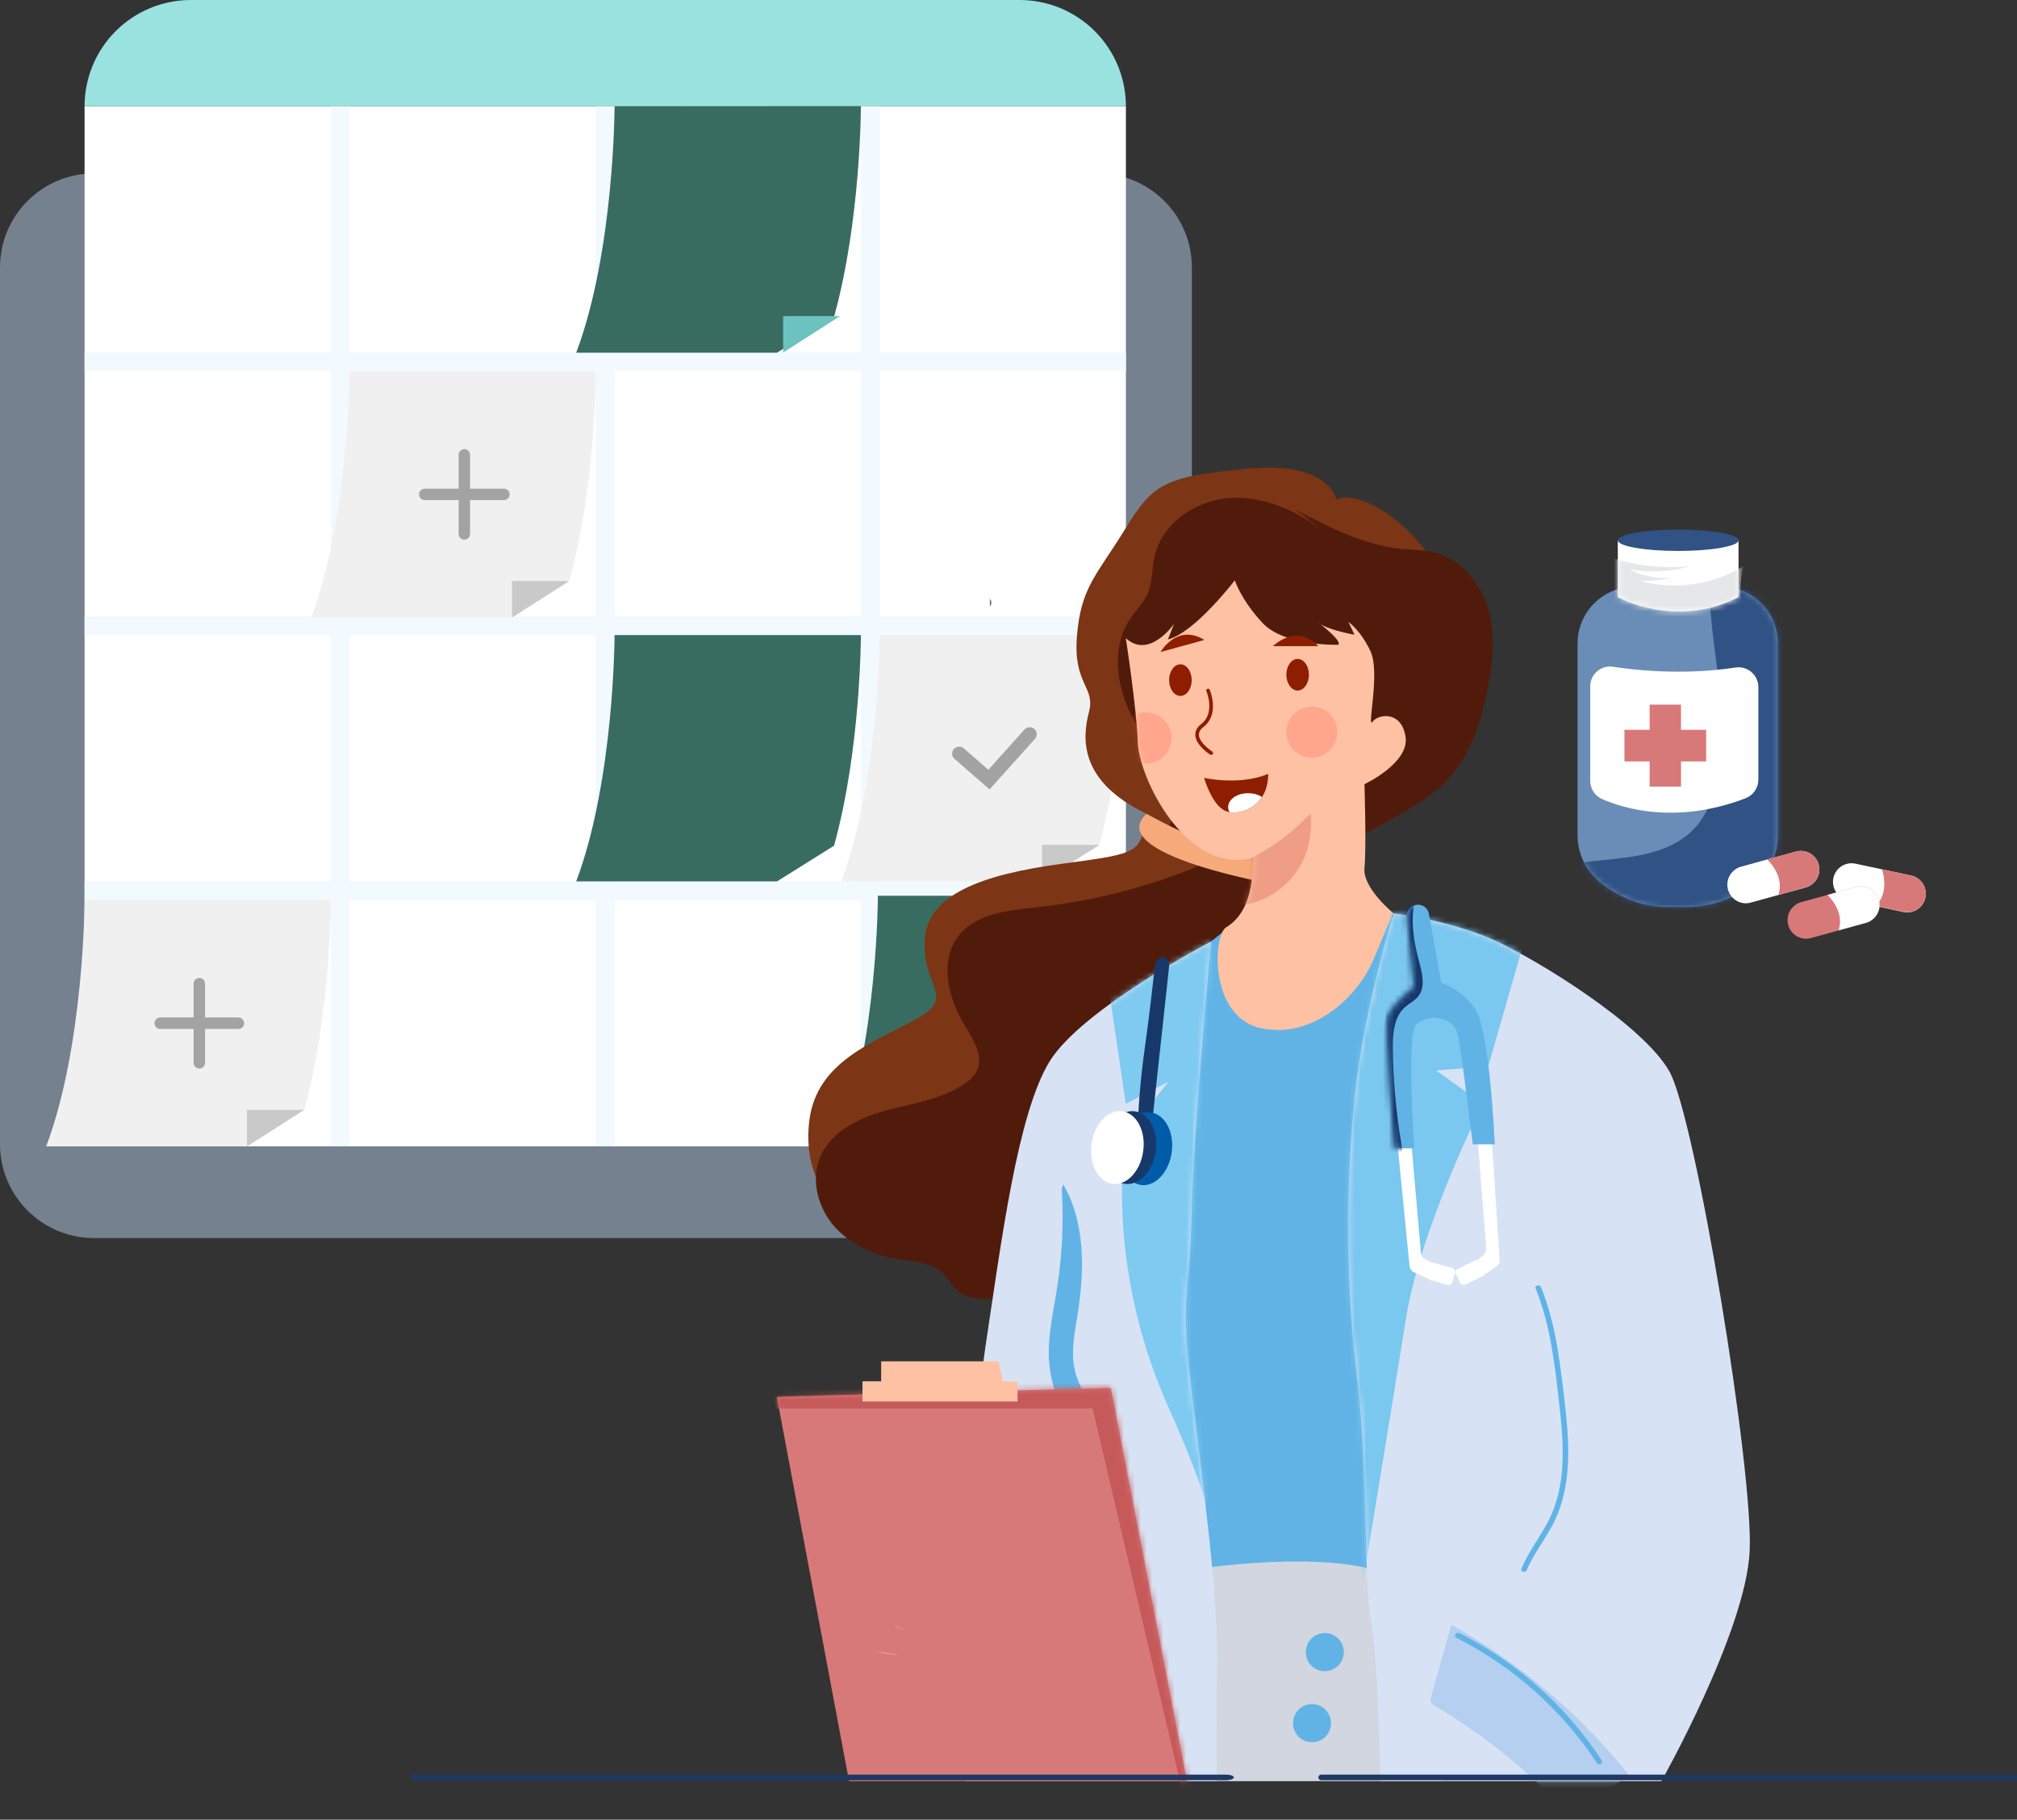 <svg width="358" height="323" viewBox="0 0 358 323" fill="none" xmlns="http://www.w3.org/2000/svg">
<rect x="0" y="0" width="358" height="323" fill="#333333" stroke="none"/>
<path d="M16.679 219.761L194.864 219.761C204.075 219.761 211.543 212.294 211.543 203.082L211.543 47.465C211.543 38.254 204.075 30.786 194.864 30.786L16.679 30.786C7.467 30.786 -6.10352e-05 38.254 -6.10352e-05 47.465L-6.10352e-05 203.082C-6.10352e-05 212.294 7.467 219.761 16.679 219.761Z" fill="#75818F"/>
<path d="M15.011 203.483L199.839 203.483L199.839 18.859L15.011 18.859L15.011 203.483Z" fill="white"/>
<path d="M199.839 18.859L15.011 18.859C15.011 16.383 15.499 13.93 16.446 11.642C17.394 9.354 18.783 7.275 20.535 5.524C22.286 3.773 24.365 2.383 26.653 1.436C28.941 0.488 31.393 -7.62939e-06 33.87 -7.62939e-06L180.98 -7.62939e-06C183.457 -7.62939e-06 185.909 0.488 188.197 1.436C190.485 2.383 192.564 3.773 194.315 5.524C196.067 7.275 197.456 9.354 198.404 11.642C199.351 13.93 199.839 16.383 199.839 18.859Z" fill="#99E2E0"/>
<path d="M62.057 18.859H58.73V203.483H62.057V18.859Z" fill="#F2F9FF"/>
<path d="M15.011 156.437V159.763H199.839V156.437H15.011Z" fill="#F2F9FF"/>
<path d="M15.011 109.401V112.727L199.839 112.727V109.401L15.011 109.401Z" fill="#F2F9FF"/>
<path d="M15.011 62.569V65.896L199.839 65.896V62.569L15.011 62.569Z" fill="#F2F9FF"/>
<path d="M109.093 18.859H105.767V203.483H109.093V18.859Z" fill="#F2F9FF"/>
<path d="M156.13 18.859H152.803V203.483H156.13V18.859Z" fill="#F2F9FF"/>
<path d="M199.531 159C199.531 159 199.531 179.229 194.76 196.383L184.65 202.71H149C155.774 184.689 155.821 159 155.821 159H199.531Z" fill="#396C61"/>
<path d="M184.959 203.483V197.016H195.069L184.959 203.483Z" fill="#6CC2BF"/>
<path d="M152.803 112.727C152.803 112.727 152.803 132.965 148.032 150.12L137.923 156.446H102.273C109.047 138.426 109.084 112.727 109.084 112.727H152.803Z" fill="#396C61"/>
<path d="M152.803 18.859C152.803 18.859 152.803 39.098 148.032 56.252L137.923 62.606H102.273C109.047 44.586 109.084 18.887 109.084 18.887L152.803 18.859Z" fill="#396C61"/>
<path d="M139 62.578V56.103H149.11L139 62.578Z" fill="#6CC2BF"/>
<path d="M58.73 159.773C58.73 159.773 58.73 180.002 53.95 197.156L43.84 203.483H8.199C14.973 185.462 15.011 159.773 15.011 159.773H58.73Z" fill="#F0F0F0"/>
<path d="M43.84 203.483V197.016H53.95L43.84 203.483Z" fill="#C9C9C9"/>
<path d="M35.38 189.674C35.11 189.674 34.852 189.567 34.661 189.376C34.471 189.186 34.364 188.927 34.364 188.658V174.597C34.364 174.328 34.471 174.07 34.661 173.879C34.852 173.689 35.11 173.582 35.38 173.582C35.649 173.582 35.907 173.689 36.098 173.879C36.288 174.07 36.395 174.328 36.395 174.597V188.658C36.395 188.927 36.288 189.186 36.098 189.376C35.907 189.567 35.649 189.674 35.38 189.674Z" fill="#A3A3A3"/>
<path d="M42.405 182.648H28.354C28.1 182.624 27.865 182.506 27.693 182.317C27.522 182.128 27.427 181.883 27.427 181.628C27.427 181.373 27.522 181.127 27.693 180.938C27.865 180.75 28.1 180.632 28.354 180.607H42.405C42.659 180.632 42.895 180.75 43.066 180.938C43.238 181.127 43.333 181.373 43.333 181.628C43.333 181.883 43.238 182.128 43.066 182.317C42.895 182.506 42.659 182.624 42.405 182.648Z" fill="#A3A3A3"/>
<path d="M105.767 65.896C105.767 65.896 105.767 86.134 100.996 103.288L90.886 109.615H55.236C62.01 91.594 62.047 65.896 62.047 65.896H105.767Z" fill="#F0F0F0"/>
<path d="M90.877 109.615V103.139H100.996L90.877 109.615Z" fill="#C9C9C9"/>
<path d="M82.416 95.796C82.147 95.796 81.888 95.689 81.698 95.499C81.507 95.309 81.4 95.05 81.4 94.781V80.73C81.4 80.46 81.507 80.202 81.698 80.011C81.888 79.821 82.147 79.714 82.416 79.714C82.686 79.714 82.944 79.821 83.134 80.011C83.325 80.202 83.432 80.46 83.432 80.73V94.781C83.432 94.914 83.406 95.046 83.355 95.169C83.303 95.293 83.229 95.405 83.134 95.499C83.04 95.593 82.928 95.668 82.805 95.719C82.682 95.77 82.549 95.796 82.416 95.796Z" fill="#A3A3A3"/>
<path d="M89.442 88.771H75.39C75.121 88.771 74.863 88.664 74.672 88.473C74.482 88.283 74.375 88.025 74.375 87.755C74.375 87.486 74.482 87.228 74.672 87.037C74.863 86.847 75.121 86.74 75.39 86.74H89.442C89.711 86.74 89.969 86.847 90.16 87.037C90.35 87.228 90.457 87.486 90.457 87.755C90.457 88.025 90.35 88.283 90.16 88.473C89.969 88.664 89.711 88.771 89.442 88.771Z" fill="#A3A3A3"/>
<path d="M199.839 112.727C199.839 112.727 199.839 132.965 195.069 150.12L184.959 156.446H149.309C156.083 138.426 156.129 112.727 156.129 112.727H199.839Z" fill="#F0F0F0"/>
<path d="M184.959 156.446V149.97H195.069L184.959 156.446Z" fill="#C9C9C9"/>
<path d="M175.632 140.121L169.286 134.587C169.092 134.356 168.987 134.063 168.991 133.761C168.995 133.46 169.107 133.169 169.307 132.944C169.507 132.718 169.781 132.571 170.08 132.531C170.379 132.49 170.683 132.559 170.935 132.723L175.427 136.637L181.828 129.499C182.049 129.252 182.359 129.103 182.69 129.085C183.022 129.066 183.346 129.18 183.594 129.401C183.841 129.622 183.99 129.933 184.008 130.264C184.027 130.595 183.913 130.92 183.691 131.167L175.632 140.121Z" fill="#A3A3A3"/>
<path d="M191.695 107.872L191.593 107.779H191.928H191.863L191.695 107.872Z" fill="#757B80"/>
<path d="M175.688 107.667V106.335C175.719 106.347 175.748 106.366 175.771 106.391C175.851 106.485 175.909 106.596 175.943 106.714C175.977 106.833 175.985 106.958 175.967 107.08V107.136C175.939 107.34 175.84 107.528 175.688 107.667Z" fill="#757B80"/>
<g clip-path="url(#clip0)">
<path d="M212.469 278.589L207.459 316.165H256.073L251.442 281.974C251.442 281.99 229.746 257.837 212.469 278.589Z" fill="#D1D6E0"/>
<path d="M237.186 88.679C237.186 88.679 236.004 81.762 221.288 83.198C206.573 84.634 204.668 85.823 199.691 93.929C194.715 102.036 191.857 104.165 191.151 112.882C190.445 121.599 194.469 121.847 193.286 126.371C192.104 130.911 191.381 138.654 203.485 144.432C202.303 151.416 202.779 151.416 188.54 153.314C174.3 155.229 164.331 158.796 164.101 167.149C163.872 175.503 169.8 176.923 162.443 180.984C155.085 185.046 145.116 188.381 143.687 198.633C142.258 208.886 147.727 219.155 162.196 217.008C166.466 226.072 178.094 227.508 196.374 222.968C214.653 218.428 228.186 152.588 228.186 152.588C228.186 152.588 239.288 149.253 249.389 140.189C259.489 131.125 259.719 112.04 256.172 103.208C252.624 94.408 241.933 86.533 237.186 88.679Z" fill="#7C3515"/>
<path d="M254.891 98.123C252.92 97.594 250.834 97.627 248.797 97.429C242.113 96.785 235.971 93.616 230.025 90.512L234.69 94.078C229.877 90.512 224.031 87.953 218.069 88.415C212.107 88.877 206.195 92.955 204.914 98.833C204.421 101.061 204.585 103.472 203.633 105.536C202.926 107.054 201.678 108.26 200.726 109.63C196.324 115.953 198.771 124.901 203.271 131.142C206.178 135.17 210.071 139.743 208.461 144.449C208.018 145.72 207.18 146.958 207.394 148.279C207.837 151.086 211.894 151.02 214.604 150.194C215.507 151.795 213.487 153.413 211.795 154.107C202.959 157.673 193.631 160.001 184.154 161.024C179.014 161.586 173.167 162.097 170.047 166.241C166.68 170.732 168.322 177.253 171.245 182.041C172.756 184.517 174.645 187.456 173.381 190.081C172.904 191.055 172.067 191.782 171.18 192.376C167.123 195.15 162.065 195.827 157.318 197.098C152.588 198.386 147.612 200.73 145.641 205.237C143.851 209.331 145.132 214.35 148.088 217.702C151.045 221.037 155.413 222.869 159.798 223.563C162.328 223.959 165.103 224.107 167.057 225.775C168.322 226.848 169.094 228.45 170.424 229.424C172.1 230.629 174.333 230.645 176.386 230.596C182.364 230.431 188.326 230.15 194.288 229.721C199.018 229.391 203.83 228.945 208.166 227.03C213.98 224.471 218.447 219.419 221.37 213.772C224.293 208.11 225.821 201.836 227.036 195.579C228.843 186.218 230.025 176.741 230.534 167.215C230.682 164.491 230.781 161.718 231.668 159.142C233.507 153.81 238.418 150.194 243.296 147.42C248.19 144.647 253.478 142.269 257.239 138.076C260.951 133.916 262.774 128.401 263.923 122.937C264.925 118.165 265.5 113.163 264.236 108.458C262.971 103.769 259.571 99.394 254.891 98.123Z" fill="#511B0B"/>
<path d="M224.671 159.423L212.469 169.081C212.469 169.081 208.067 207.367 207.509 220.607C206.95 233.848 211.237 278.936 212.469 278.573C213.7 278.209 241.555 274.28 249.52 281.429C257.486 288.594 250.719 220.409 250.719 220.409L253.396 163.682L224.671 159.423Z" fill="#61B3E6"/>
<path d="M203.501 144.449C195.552 151.779 227.184 157.178 227.184 157.178C227.184 157.178 232.193 158.234 228.186 152.621C220.73 154.173 203.501 144.449 203.501 144.449Z" fill="#F6AA7B"/>
<path d="M234.394 110.819C234.23 110.687 234.066 110.555 233.885 110.406C234.016 110.538 234.181 110.687 234.394 110.819Z" fill="#FFAEAE"/>
<path d="M243.608 128.121C242.54 129.557 245.036 119.354 243.246 115.59C241.473 111.826 239.338 110.406 239.338 110.406L240.405 112.668C240.405 112.668 236.151 111.908 234.394 110.802C238.122 113.79 237.777 114.451 237.432 114.451C237.071 114.451 227.874 114.682 224.031 110.522C220.188 106.345 219.169 103.01 219.169 103.01C219.169 103.01 212.042 112.321 207.295 113.51L208.363 110.769C208.363 110.769 203.978 117.092 199.823 113.279C199.823 113.279 201.777 125.974 201.958 131.885C202.138 137.795 210.317 155.329 222.421 152.274C222.421 160.331 219.925 163.187 217.609 164.623C215.293 166.06 214.587 180.555 223.834 182.52C233.097 184.484 241.095 176.791 243.772 170.352C246.449 163.914 247.336 162.114 247.336 162.114C247.336 162.114 241.817 157.64 242.179 154.057C242.54 150.475 242.179 139.199 242.179 139.199C242.179 139.199 250.193 135.434 249.471 130.795C248.781 126.156 244.675 126.684 243.608 128.121Z" fill="#FFC1A3"/>
<mask id="mask0" mask-type="alpha" maskUnits="userSpaceOnUse" x="199" y="103" width="51" height="80">
<path d="M243.608 128.121C242.54 129.557 245.036 119.354 243.246 115.59C241.473 111.826 239.337 110.406 239.337 110.406L240.405 112.668C240.405 112.668 236.151 111.908 234.394 110.802C238.122 113.79 237.777 114.451 237.432 114.451C237.071 114.451 227.874 114.682 224.031 110.521C220.188 106.345 219.169 103.01 219.169 103.01C219.169 103.01 212.042 112.321 207.295 113.51L208.363 110.769C208.363 110.769 203.978 117.092 199.823 113.279C199.823 113.279 201.777 125.974 201.958 131.885C202.138 137.795 210.317 155.329 222.421 152.274C222.421 160.331 219.925 163.187 217.609 164.623C215.293 166.06 214.587 180.555 223.834 182.52C233.097 184.484 241.095 176.791 243.772 170.352C246.449 163.914 247.336 162.114 247.336 162.114C247.336 162.114 241.817 157.64 242.179 154.057C242.54 150.475 242.179 139.199 242.179 139.199C242.179 139.199 250.193 135.434 249.471 130.795C248.781 126.156 244.675 126.684 243.608 128.121Z" fill="#FFC1A3"/>
</mask>
<g mask="url(#mask0)">
<path d="M221.715 152.505L221.994 153.083C221.025 154.619 219.564 155.774 218.283 157.062C211.582 163.798 234.18 162.114 232.62 144.333C229.516 147.701 225.804 150.475 221.715 152.505Z" fill="#E07C69" fill-opacity="0.5"/>
<path opacity="0.3" d="M232.834 125.413C230.337 125.413 228.317 127.444 228.317 129.953C228.317 132.463 230.337 134.493 232.834 134.493C235.33 134.493 237.35 132.463 237.35 129.953C237.367 127.444 235.33 125.413 232.834 125.413Z" fill="#FE6A58"/>
<path opacity="0.3" d="M203.419 126.453C200.923 126.453 198.903 128.484 198.903 130.993C198.903 133.503 200.923 135.534 203.419 135.534C205.916 135.534 207.936 133.503 207.936 130.993C207.936 128.5 205.916 126.453 203.419 126.453Z" fill="#FE6A58"/>
</g>
<path d="M225.936 114.698H234C230.091 110.522 225.936 114.698 225.936 114.698Z" fill="#8E1E00"/>
<path d="M205.981 115.739L213.766 113.592C208.888 110.604 205.981 115.739 205.981 115.739Z" fill="#8E1E00"/>
<path d="M215.146 133.387C215.129 133.371 212.879 131.934 212.797 130.465C212.781 129.937 213.027 129.475 213.602 129.045C214.834 128.104 215.408 126.651 215.277 124.852C215.179 123.531 214.735 122.491 214.719 122.441C214.653 122.276 214.456 122.194 214.292 122.276C214.127 122.342 214.045 122.541 214.127 122.706C214.144 122.739 215.753 126.552 213.208 128.517C212.469 129.078 212.124 129.755 212.157 130.498C212.239 132.314 214.702 133.883 214.801 133.949C214.85 133.982 214.916 133.998 214.981 133.998C215.096 133.998 215.195 133.949 215.261 133.85C215.343 133.684 215.293 133.486 215.146 133.387Z" fill="#8E1E00"/>
<path d="M213.717 138.076C213.717 138.076 215.129 143.078 217.626 143.986C217.806 144.052 218.02 144.102 218.233 144.152C220.023 144.465 222.569 143.706 223.998 141.477C224.671 140.437 225.098 139.083 225.098 137.366C219.991 139.512 213.717 138.076 213.717 138.076Z" fill="#8E1E00"/>
<path d="M217.987 143.26C217.987 143.574 218.069 143.871 218.217 144.152C220.007 144.465 222.553 143.706 223.982 141.477C223.341 141.048 222.487 140.8 221.534 140.8C219.58 140.784 217.987 141.89 217.987 143.26Z" fill="white"/>
<path d="M230.321 116.96C229.221 116.96 228.317 118.215 228.317 119.767C228.317 121.319 229.221 122.574 230.321 122.574C231.421 122.574 232.325 121.319 232.325 119.767C232.325 118.215 231.421 116.96 230.321 116.96Z" fill="#8E1E00"/>
<path d="M209.512 117.918C208.412 117.918 207.509 119.173 207.509 120.724C207.509 122.276 208.412 123.531 209.512 123.531C210.613 123.531 211.516 122.276 211.516 120.724C211.516 119.173 210.613 117.918 209.512 117.918Z" fill="#8E1E00"/>
<path d="M265.336 166.951C257.502 163.369 247.352 162.114 247.352 162.114C247.352 162.114 242.54 177.683 240.766 191.996C238.993 206.31 238.631 225.99 240.766 243.523C242.901 261.056 241.965 279.662 243.328 287.537C244.692 295.412 245.037 316.165 245.037 316.165H294.882C294.882 316.165 309.827 289.684 310.55 275.37C311.256 261.056 300.942 198.435 296.311 190.197C291.679 181.975 273.154 170.517 265.336 166.951Z" fill="#D7E3F5"/>
<mask id="mask1" mask-type="alpha" maskUnits="userSpaceOnUse" x="239" y="162" width="72" height="155">
<path d="M265.336 166.951C257.502 163.369 247.352 162.114 247.352 162.114C247.352 162.114 242.54 177.683 240.767 191.996C238.993 206.31 238.631 225.99 240.767 243.523C242.902 261.056 241.965 279.662 243.329 287.537C244.692 295.413 245.037 316.165 245.037 316.165H294.882C294.882 316.165 309.827 289.684 310.55 275.37C311.256 261.056 300.942 198.435 296.311 190.197C291.679 181.975 273.154 170.517 265.336 166.951Z" fill="#D7E3F5"/>
</mask>
<g mask="url(#mask1)">
<path d="M242.639 162.114C242.491 164.805 232.259 199.211 231.766 201.423C231.29 203.619 240.865 287.141 240.865 287.141C240.865 287.141 246.925 250.556 249.52 234.195C252.115 217.834 263.185 195.926 263.185 195.926L254.874 190.015L264.154 189.256L271.495 163.748L244.363 157.244C244.38 157.244 242.787 159.423 242.639 162.114Z" fill="#7AC7EF"/>
<path d="M257.896 288.561L257.568 288.462C256.385 292.688 255.203 296.915 254.02 301.141C253.955 301.389 253.889 301.637 253.922 301.884C254.004 302.363 254.464 302.677 254.891 302.924C263.694 308.158 271.725 314.712 278.639 322.274C281.94 319.583 285.521 317.238 289.298 315.29C280.676 304.46 269.951 295.33 257.896 288.561Z" fill="#B4CFEF"/>
<path d="M276.57 240.138C275.946 236.16 275.042 232.23 273.515 228.483C273.285 227.905 272.333 228.152 272.563 228.747C275.207 235.235 275.962 242.285 276.75 249.202C277.49 255.674 278.048 262.657 275.387 268.783C273.926 272.167 271.462 275.007 270.05 278.424C269.803 279.018 270.756 279.266 271.002 278.688C272.3 275.535 274.566 272.893 276.011 269.806C277.375 266.884 278.048 263.698 278.261 260.495C278.491 257.11 278.245 253.726 277.884 250.358C277.506 246.957 277.112 243.539 276.57 240.138Z" fill="#61B3E6"/>
<path d="M265.599 293.695C263.48 292.292 261.263 291.021 258.997 289.865C258.438 289.585 257.929 290.427 258.504 290.724C268.572 295.809 277.227 303.502 283.435 312.962C283.78 313.49 284.634 312.995 284.289 312.467C279.395 305.005 273.022 298.599 265.599 293.695Z" fill="#61B3E6"/>
</g>
<path d="M215.983 294.339C216.115 282.535 213.717 265.002 211.516 247.105C209.315 229.209 211.221 230.282 211.516 215.258C211.812 200.235 214.965 167.116 214.965 167.116C214.965 167.116 191.989 179.119 186.29 188.414C180.591 197.725 177.749 220.261 174.892 239.148C172.05 258.018 171.328 316.182 171.328 316.182H215.967C215.983 316.165 215.852 306.144 215.983 294.339Z" fill="#D7E3F5"/>
<mask id="mask2" mask-type="alpha" maskUnits="userSpaceOnUse" x="171" y="167" width="45" height="150">
<path d="M215.983 294.339C216.115 282.535 213.717 265.002 211.516 247.105C209.315 229.209 211.22 230.282 211.516 215.258C211.812 200.235 214.965 167.116 214.965 167.116C214.965 167.116 191.988 179.119 186.289 188.414C180.591 197.725 177.749 220.261 174.892 239.148C172.05 258.018 171.328 316.181 171.328 316.181H215.967C215.983 316.165 215.852 306.144 215.983 294.339Z" fill="#D7E3F5"/>
</mask>
<g mask="url(#mask2)">
<path d="M199.823 195.926L207.459 191.963L199.823 201.423C199.823 201.423 195.75 224.008 207.459 249.962C219.169 275.915 219.416 289.882 219.416 289.882V160.562L196.505 173.539L199.823 195.926Z" fill="#7ECAF1"/>
<path d="M190.707 242.912C190.083 239.858 190.724 236.704 191.217 233.634C192.498 225.725 192.711 217.14 188.704 210.206L188.457 211.098C188.819 216.992 188.523 222.919 187.603 228.73C186.881 233.336 185.748 237.976 186.289 242.615C187.012 248.839 190.625 254.254 193.697 259.702C198.082 267.495 201.531 275.799 203.945 284.417C202.253 273.108 200.479 261.502 194.83 251.563C193.269 248.789 191.348 246.065 190.707 242.912Z" fill="#61B3E6"/>
</g>
<path d="M235.56 289.898C233.704 289.667 232.029 290.988 231.799 292.837C231.569 294.703 232.883 296.387 234.723 296.618C236.578 296.849 238.254 295.528 238.484 293.679C238.73 291.83 237.416 290.129 235.56 289.898Z" fill="#61B3E6"/>
<path d="M233.294 302.512C231.438 302.28 229.763 303.601 229.533 305.45C229.303 307.316 230.617 309 232.456 309.231C234.312 309.462 235.987 308.141 236.217 306.292C236.447 304.443 235.133 302.759 233.294 302.512Z" fill="#61B3E6"/>
<path d="M254.135 224.141L252.936 223.497C252.509 223.266 252.23 222.836 252.197 222.358L250.374 201.423H247.878L250.177 224.685C250.226 225.197 250.538 225.626 250.998 225.841L252.871 226.7C253.675 227.079 254.628 226.617 254.841 225.758C255.006 225.131 254.71 224.454 254.135 224.141Z" fill="white"/>
<path d="M257.765 225.082L254.579 224.157C254.201 224.042 253.807 224.273 253.692 224.652L253.232 226.254C253.117 226.634 253.347 227.03 253.725 227.145L256.911 228.07C257.288 228.185 257.683 227.954 257.798 227.575L258.257 225.973C258.356 225.593 258.142 225.197 257.765 225.082Z" fill="white"/>
<path d="M264.63 200.218L262.166 200.631L263.792 221.598C263.825 222.077 263.628 222.539 263.25 222.836L262.183 223.678C261.657 224.091 261.493 224.784 261.756 225.395C262.117 226.204 263.119 226.501 263.858 225.99L265.55 224.834C265.96 224.553 266.206 224.058 266.174 223.546L264.63 200.218Z" fill="white"/>
<path d="M262.708 224.091C262.544 223.744 262.117 223.579 261.756 223.761L258.767 225.214C258.422 225.379 258.257 225.808 258.438 226.171L259.161 227.674C259.325 228.02 259.752 228.185 260.113 228.004L263.102 226.551C263.447 226.386 263.612 225.957 263.431 225.593L262.708 224.091Z" fill="white"/>
<path d="M255.81 174.463L253.626 162.246C253.462 161.355 252.756 160.661 251.852 160.595C251.836 160.595 251.819 160.595 251.803 160.595C250.571 160.513 249.569 161.586 249.701 162.824L250.916 175.206C250.916 175.206 247.04 178.343 246.318 180.308C245.611 182.272 247.434 203.834 247.434 203.834H250.998C250.998 203.834 249.668 183.709 251.261 181.942C252.87 180.175 258.06 179.845 258.832 183.973C259.555 187.803 261.411 203.289 261.411 203.124H265.32C265.32 203.305 264.433 182.553 261.756 178.97C259.095 175.355 255.81 174.463 255.81 174.463Z" fill="#61B3E6"/>
<mask id="mask3" mask-type="alpha" maskUnits="userSpaceOnUse" x="246" y="160" width="20" height="44">
<path d="M249.701 162.791L250.916 175.173C250.916 175.173 247.04 178.31 246.318 180.275C245.611 182.239 247.434 203.801 247.434 203.801H250.998C250.998 203.801 249.668 183.676 251.261 181.909C252.87 180.142 258.06 179.812 258.832 183.94C259.555 187.77 261.411 203.256 261.411 203.091H265.32C265.303 202.909 264.4 182.487 261.756 178.937C259.079 175.355 255.794 174.463 255.794 174.463L253.61 162.246C253.445 161.355 252.739 160.661 251.836 160.595C251.819 160.595 251.803 160.595 251.787 160.595C251.737 160.595 251.688 160.595 251.639 160.595C250.505 160.562 249.586 161.619 249.701 162.791Z" fill="#18386A"/>
</mask>
<g mask="url(#mask3)">
<path d="M249.274 158.614C247.927 159.192 247.106 160.612 246.827 162.048C246.547 163.484 246.695 164.97 246.777 166.439C247.352 176.345 244.478 186.152 244.265 196.091C244.199 199.442 244.445 202.876 245.825 205.914C245.989 206.294 246.203 206.673 246.531 206.888C247.303 207.383 248.387 206.789 248.732 205.947C249.077 205.105 248.929 204.147 248.765 203.239C247.796 197.593 247.286 191.864 247.221 186.135C247.188 183.51 247.401 180.555 249.339 178.805C250.111 178.112 251.113 177.649 251.754 176.824C252.969 175.256 252.493 173.01 251.984 171.095C251.146 167.925 250.423 164.623 250.883 161.371C250.982 160.645 251.179 159.869 251.754 159.423C251.918 159.291 252.115 159.225 252.329 159.192C251.606 158.416 250.308 158.168 249.274 158.614Z" fill="#18386A"/>
</g>
<path d="M205.374 170.517C205.144 170.782 205.012 171.128 204.98 171.475C204.782 173.258 204.076 179.763 203.156 186.268C202.089 193.895 201.974 199.508 201.974 199.508H204.47L207.509 171.557C207.558 171.046 207.41 170.501 207.049 170.138C206.671 169.774 206.113 169.609 205.374 170.517Z" fill="#18386A"/>
<path d="M204.257 197.461C201.728 197.114 199.281 199.723 198.804 203.272C198.328 206.838 199.987 209.992 202.516 210.339C205.045 210.685 207.492 208.077 207.969 204.527C208.461 200.961 206.786 197.808 204.257 197.461Z" fill="#005CA9"/>
<path d="M201.416 197.263C198.886 196.916 196.439 199.525 195.963 203.074C195.487 206.64 197.145 209.794 199.675 210.14C202.204 210.487 204.651 207.879 205.127 204.329C205.604 200.779 203.945 197.61 201.416 197.263Z" fill="#18386A"/>
<path d="M199.198 197.263C196.669 196.916 194.222 199.525 193.746 203.074C193.27 206.64 194.928 209.794 197.458 210.14C199.987 210.487 202.434 207.879 202.91 204.329C203.403 200.779 201.744 197.61 199.198 197.263Z" fill="white"/>
<path d="M137.889 247.997L150.7 316.165H210.678L197.162 246.379C197.162 246.379 138.415 247.815 137.889 247.997Z" fill="#D87979"/>
<mask id="mask4" mask-type="alpha" maskUnits="userSpaceOnUse" x="137" y="246" width="74" height="71">
<path d="M137.89 247.997L150.7 316.165H210.679L197.162 246.379C197.162 246.379 138.415 247.815 137.89 247.997Z" fill="#D87979"/>
</mask>
<g mask="url(#mask4)">
<path d="M134.95 241.641V249.995H193.927L210.679 321.481L217.297 318.344L199.593 237.794L134.95 241.641Z" fill="#C65959"/>
</g>
<path d="M177.273 241.641H156.399V245.19H153.081V248.773H180.607V245.207H177.996L177.273 241.641Z" fill="#FFC1A3"/>
<path d="M159.519 293.811C157.581 293.365 155.446 293.167 155.446 293.167C155.446 293.167 157.335 293.563 159.519 293.811Z" fill="#FFC1A3"/>
<path d="M160.866 289.353C159.503 288.825 158.419 288.478 158.419 288.478C158.419 288.478 159.503 288.99 160.866 289.353Z" fill="#FFC1A3"/>
<path d="M305.571 104.153H290.018C284.516 104.153 280 108.677 280 114.224V148.102C280 153.765 283.662 157.232 288.754 159.494C291.02 160.501 293.484 160.996 295.964 160.996H299.363C302.024 160.996 304.652 160.451 307.066 159.362C312.19 157.034 315.573 153.748 315.573 148.118V114.241C315.59 108.677 311.09 104.153 305.571 104.153Z" fill="#6A8DB7"/>
<mask id="mask5" mask-type="alpha" maskUnits="userSpaceOnUse" x="280" y="104" width="36" height="57">
<path d="M305.571 104.153H290.018C284.516 104.153 280 108.677 280 114.224V148.102C280 153.765 283.662 157.232 288.754 159.494C291.02 160.501 293.484 160.996 295.964 160.996H299.363C302.024 160.996 304.652 160.451 307.066 159.362C312.19 157.034 315.573 153.748 315.573 148.119V114.241C315.59 108.677 311.09 104.153 305.571 104.153Z" fill="#6A8DB7"/>
</mask>
<g mask="url(#mask5)">
<path d="M318.595 99.201C316.263 96.856 313.093 95.205 309.809 95.288L303.486 101.116C302.73 114.257 308.166 127.779 304.323 140.375C303.568 142.868 302.435 145.279 300.644 147.161C297.721 150.232 293.402 151.519 289.214 152.13C285.026 152.741 280.739 152.807 276.666 153.996C275.27 154.409 273.743 155.135 273.398 156.555C273.119 157.711 273.743 158.883 274.449 159.84C277.077 163.423 280.969 165.883 285.042 167.633C291.907 170.588 299.659 171.694 306.967 170.159C314.276 168.623 321.092 164.314 325.148 158.008C328.942 152.097 330.141 144.85 330.223 137.8C330.338 127.415 328.17 116.998 323.9 107.521C322.521 104.517 320.927 101.545 318.595 99.201Z" fill="#305284"/>
</g>
<path d="M308.051 118.484C303.683 119.161 296.013 119.805 286.274 118.352C284.155 118.038 282.25 119.672 282.25 121.835V138.609C282.25 139.996 283.071 141.267 284.336 141.828C288.294 143.562 297.606 146.368 309.825 141.696C311.188 141.168 312.092 139.864 312.092 138.394V121.951C312.092 119.805 310.17 118.17 308.051 118.484Z" fill="white"/>
<path d="M339.223 155.416L334.033 154.31L329.303 153.302C328.909 153.22 328.515 153.203 328.137 153.269C326.823 153.468 325.707 154.458 325.411 155.845C325.033 157.611 326.167 159.378 327.924 159.758L332.917 160.831L337.844 161.887C338.238 161.97 338.632 161.987 339.01 161.92C340.324 161.722 341.441 160.732 341.736 159.345C342.114 157.545 340.981 155.795 339.223 155.416Z" fill="white"/>
<path d="M339.223 155.416L334.033 154.31C334.083 154.475 335.446 158.354 332.917 160.798L337.844 161.854C338.238 161.937 338.632 161.954 339.01 161.887C340.324 161.689 341.44 160.699 341.736 159.312C342.114 157.545 340.98 155.795 339.223 155.416Z" fill="#D87979"/>
<path d="M329.468 157.446L324.36 158.85L319.696 160.137C319.302 160.237 318.957 160.418 318.645 160.649C317.561 161.425 317.019 162.829 317.396 164.199C317.873 165.949 319.679 166.989 321.42 166.51L326.331 165.156L331.192 163.819C331.57 163.72 331.931 163.538 332.243 163.307C333.327 162.531 333.869 161.128 333.492 159.758C333.032 158.008 331.209 156.968 329.468 157.446Z" fill="#D87979"/>
<path d="M329.468 157.446L324.36 158.85C324.491 158.965 327.48 161.788 326.331 165.14L331.192 163.803C331.57 163.704 331.931 163.522 332.243 163.291C333.327 162.515 333.869 161.112 333.491 159.741C333.032 158.008 331.209 156.968 329.468 157.446Z" fill="white"/>
<path d="M318.776 151.156L313.668 152.56L309.004 153.847C308.61 153.946 308.265 154.128 307.953 154.359C306.869 155.135 306.327 156.538 306.705 157.909C307.181 159.659 308.987 160.699 310.728 160.22L315.639 158.866L320.5 157.529C320.878 157.43 321.239 157.248 321.552 157.017C322.635 156.241 323.177 154.838 322.8 153.468C322.34 151.718 320.517 150.678 318.776 151.156Z" fill="white"/>
<path d="M318.776 151.156L313.668 152.56C313.8 152.675 316.789 155.498 315.639 158.85L320.501 157.512C320.878 157.413 321.24 157.232 321.552 157.001C322.636 156.225 323.178 154.821 322.8 153.451C322.34 151.718 320.517 150.677 318.776 151.156Z" fill="#D87979"/>
<path d="M298.362 125.071H292.794V129.545H288.327V135.158H292.794V139.633H298.362V135.158H302.829V129.545H298.362V125.071Z" fill="#D87979"/>
<path d="M287.144 105.986C287.144 105.986 297.376 111.764 308.577 105.986V95.915H287.144V105.986Z" fill="white"/>
<path d="M297.869 94C291.956 94 287.144 94.859 287.144 95.899C287.144 96.955 291.94 97.797 297.869 97.797C303.781 97.797 308.593 96.939 308.593 95.899C308.593 94.859 303.781 94 297.869 94Z" fill="#305284"/>
<mask id="mask6" mask-type="alpha" maskUnits="userSpaceOnUse" x="287" y="95" width="22" height="14">
<path d="M287.259 95.948V106.019C287.259 106.019 297.491 111.797 308.692 106.019V95.948H287.259Z" fill="#C4C4C4"/>
</mask>
<g mask="url(#mask6)">
<path d="M297.048 102.618C297.261 102.618 297.458 102.602 297.656 102.585C297.458 102.602 297.245 102.618 297.048 102.618Z" fill="#E6E7E8"/>
<path d="M309.612 100.389C304.011 103.922 296.867 104.88 290.544 102.965C292.794 103.427 295.061 102.783 297.048 102.635C294.502 102.734 291.365 102.321 289.247 101.066C292.876 101.677 296.637 101.479 300.185 100.488C295.044 101.033 289.789 100.389 284.927 98.606L283.236 99.712C282.135 101.116 281.183 102.651 280.411 104.269C279.967 105.21 279.573 106.333 280.05 107.257C280.427 108 281.232 108.38 282.004 108.694C288.721 111.434 296.227 112.161 303.338 110.741C305.818 110.245 308.429 109.387 309.924 107.34C308.659 108.116 308.594 103.146 309.612 100.389Z" fill="#E6E7E8"/>
</g>
<path d="M217.572 315H-7.572C-7.951 315 -8.314 315.053 -8.582 315.146C-8.85 315.24 -9 315.367 -9 315.5C-9 315.633 -8.85 315.76 -8.582 315.854C-8.314 315.947 -7.951 316 -7.572 316H217.572C217.951 316 218.314 315.947 218.582 315.854C218.85 315.76 219 315.633 219 315.5C219 315.367 218.85 315.24 218.582 315.146C218.314 315.053 217.951 315 217.572 315Z" fill="#1F3966"/>
<path d="M234 315.5C234 315.566 234.013 315.631 234.038 315.692C234.064 315.752 234.101 315.808 234.148 315.854C234.196 315.901 234.252 315.937 234.314 315.962C234.375 315.988 234.442 316 234.508 316H370.492C370.626 316 370.756 315.947 370.851 315.854C370.946 315.76 371 315.633 371 315.5C371 315.367 370.946 315.24 370.851 315.146C370.756 315.053 370.626 315 370.492 315H234.508C234.442 315 234.375 315.012 234.314 315.038C234.252 315.063 234.196 315.099 234.148 315.146C234.101 315.192 234.064 315.248 234.038 315.308C234.013 315.369 234 315.434 234 315.5Z" fill="#1F3966"/>
</g>
<defs>
<clipPath id="clip0">
<rect width="340" height="240" fill="white" transform="translate(73 83)"/>
</clipPath>
</defs>
</svg>
